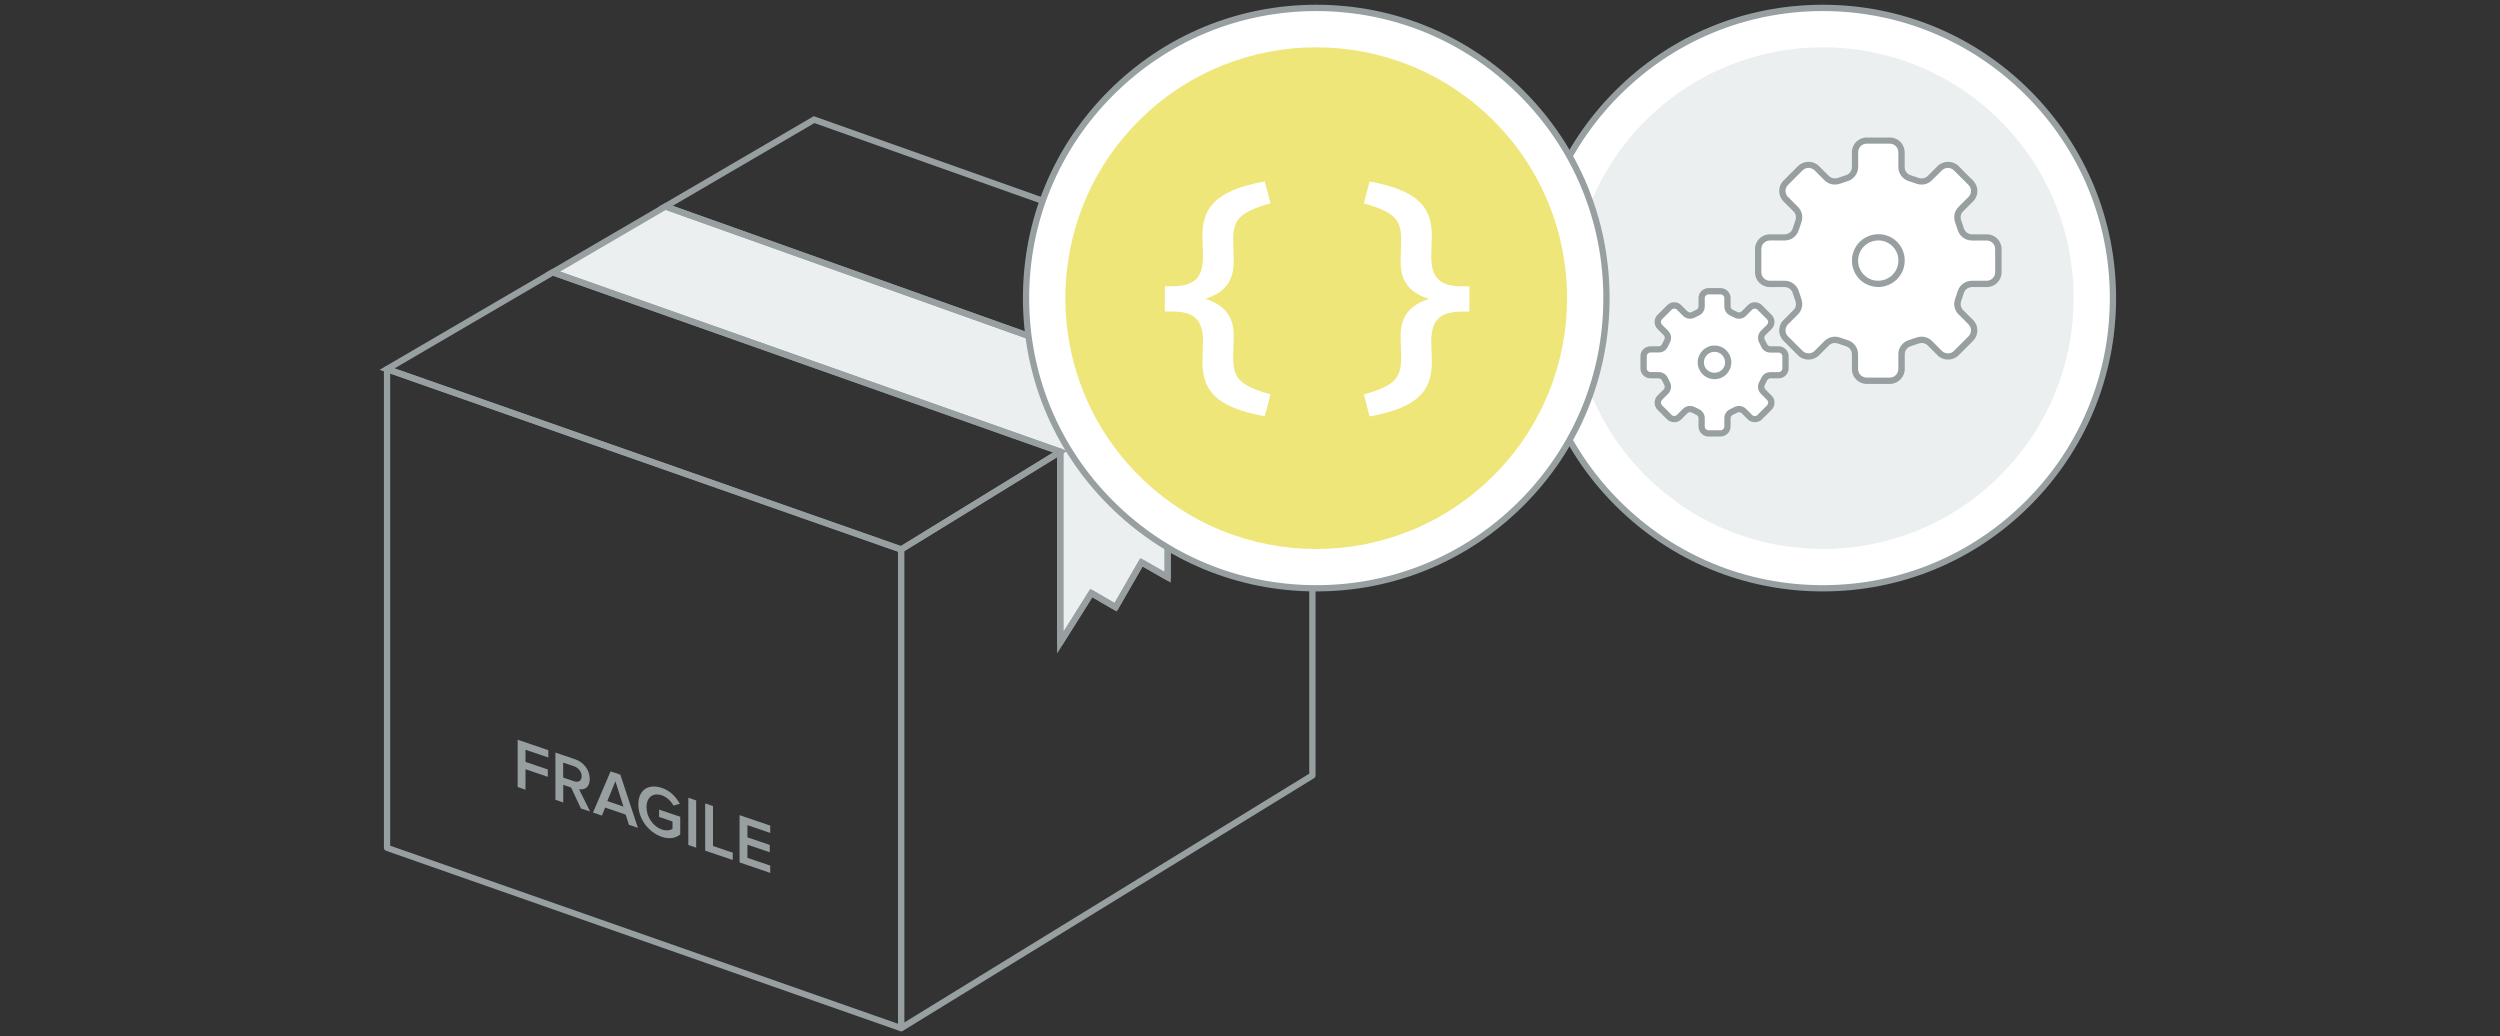 <?xml version="1.0" encoding="utf-8"?>
<!-- Generator: Adobe Illustrator 22.0.1, SVG Export Plug-In . SVG Version: 6.00 Build 0)  -->
<svg version="1.1" xmlns="http://www.w3.org/2000/svg" xmlns:xlink="http://www.w3.org/1999/xlink" x="0px" y="0px" width="300px"
	 height="124.33px" viewBox="0 0 300 124.33" enable-background="new 0 0 300 124.33" xml:space="preserve">
<rect x="0" y="0" width="300" height="124.33" fill="#333333" stroke="none"/>
<g id="Layer_1">
	<g>
		<polygon fill="#ECEFEF" points="140.12,46.27 140.12,69.26 136.98,67.47 133.87,72.86 130.96,71.16 127.23,77.11 127.23,54.2 
			66.33,32.68 79.85,24.78 		"/>
		<path fill="#989FA1" d="M108.13,123.75c-0.06,0-0.13-0.02-0.18-0.05c-0.12-0.07-0.19-0.19-0.19-0.33V65.94
			c0-0.13,0.07-0.25,0.18-0.32l19.1-11.73c0.12-0.07,0.26-0.08,0.38-0.01c0.12,0.07,0.19,0.19,0.19,0.33v21.61l3.04-4.84
			c0.11-0.17,0.33-0.23,0.51-0.12l2.59,1.5l2.91-5.06c0.1-0.18,0.33-0.24,0.51-0.14l2.58,1.47l0.01-22.35
			c0-0.13,0.07-0.25,0.18-0.32l17.36-10.67c0.12-0.07,0.26-0.08,0.38-0.01c0.12,0.07,0.19,0.19,0.19,0.33v57.45
			c0,0.13-0.07,0.25-0.18,0.32l-49.36,30.33C108.27,123.73,108.2,123.75,108.13,123.75z M108.5,66.15v56.56l48.61-29.87V36.27
			L140.5,46.48l-0.01,22.79c0,0.13-0.07,0.26-0.19,0.32c-0.12,0.07-0.26,0.07-0.37,0l-2.82-1.61l-2.92,5.06
			c-0.05,0.09-0.13,0.15-0.23,0.18c-0.1,0.03-0.2,0.01-0.29-0.04l-2.6-1.51l-3.54,5.64c-0.09,0.14-0.26,0.21-0.42,0.16
			c-0.16-0.05-0.27-0.19-0.27-0.36V54.87L108.5,66.15z"/>
		<path fill="#989FA1" d="M108.13,123.75c-0.04,0-0.08-0.01-0.12-0.02l-61.69-21.64c-0.15-0.05-0.25-0.19-0.25-0.35V44.29
			c0-0.12,0.06-0.23,0.16-0.31c0.1-0.07,0.23-0.09,0.34-0.05l0.38,0.13l61.31,21.51c0.15,0.05,0.25,0.19,0.25,0.35v57.44
			c0,0.12-0.06,0.24-0.16,0.31C108.28,123.73,108.21,123.75,108.13,123.75z M46.82,101.48l60.94,21.37V66.2L46.82,44.82V101.48z"/>
		<path fill="#989FA1" d="M126.85,78.42V54.47L65.44,32.76l14.37-8.39L140.5,46l-0.01,23.91l-3.38-1.92l-3.1,5.39l-2.92-1.7
			L126.85,78.42z M67.22,32.59l60.39,21.35v21.87l3.23-5.15l2.9,1.69l3.1-5.38l2.91,1.66l0.01-22.09L79.89,25.19L67.22,32.59z"/>
		<path fill="#989FA1" d="M108.17,66.35L45.55,44.38l20.74-12.12l61.8,21.85L108.17,66.35z M47.34,44.21l60.75,21.32l18.28-11.23
			L66.37,33.09L47.34,44.21z"/>
		<path fill="#989FA1" d="M140.17,46.68L140,46.62L78.96,24.86l18.69-10.92L97.82,14l60.53,21.5L140.17,46.68z M80.73,24.7
			l59.35,21.16l16.54-10.17L97.73,14.77L80.73,24.7z"/>
		<g>
			<path fill="#989FA1" d="M62.12,94.44v-5.67l3.68,1.25v0.88l-2.74-0.93v1.46l2.68,0.91v0.88l-2.68-0.91v2.46L62.12,94.44z"/>
			<path fill="#989FA1" d="M69.71,97.02l-1.18-2.52l-0.94-0.32v2.12l-0.94-0.32v-5.67l2.36,0.8c1.06,0.36,1.76,1.32,1.76,2.37
				c0,1-0.63,1.34-1.28,1.23l1.32,2.67L69.71,97.02z M69.8,93.15c0-0.54-0.39-1.02-0.92-1.2l-1.3-0.44v1.8l1.3,0.44
				C69.42,93.93,69.8,93.7,69.8,93.15z"/>
			<path fill="#989FA1" d="M75.47,98.98l-0.39-1.23l-2.46-0.84l-0.39,0.96l-1.07-0.36l2.11-4.95l1.17,0.4l2.11,6.38L75.47,98.98z
				 M73.85,93.75l-0.97,2.38l1.93,0.66L73.85,93.75z"/>
			<path fill="#989FA1" d="M76.6,96.53c0-1.79,1.26-2.51,2.82-1.98c1.05,0.35,1.73,1.11,2.16,1.91l-0.76,0.21
				c-0.29-0.52-0.8-1.03-1.39-1.23c-1.06-0.36-1.85,0.22-1.85,1.42c0,1.18,0.79,2.32,1.85,2.68c0.55,0.19,1.03,0.09,1.27-0.08v-0.88
				l-1.61-0.55v-0.88l2.54,0.86v2.12c-0.52,0.44-1.28,0.6-2.21,0.29C77.86,99.9,76.6,98.31,76.6,96.53z"/>
			<path fill="#989FA1" d="M82.6,101.4v-5.67l0.94,0.32v5.67L82.6,101.4z"/>
			<path fill="#989FA1" d="M84.62,102.08v-5.67l0.94,0.32v4.79l2.37,0.8v0.88L84.62,102.08z"/>
			<path fill="#989FA1" d="M88.75,103.49v-5.67l3.68,1.25v0.88l-2.74-0.93v1.46l2.68,0.91v0.88l-2.68-0.91v1.58l2.74,0.93v0.88
				L88.75,103.49z"/>
		</g>
		<g>
			<g>
				<path fill="#FFFFFF" d="M243.36,11.16c13.6,13.6,13.6,35.64,0,49.24c-13.6,13.6-35.65,13.6-49.24,0
					c-13.6-13.6-13.6-35.64,0-49.24C207.71-2.45,229.76-2.45,243.36,11.16z"/>
				<path fill="#989FA1" d="M218.73,70.97c-9.4,0-18.24-3.66-24.89-10.31c-6.65-6.65-10.31-15.48-10.31-24.89
					s3.66-18.24,10.31-24.89c6.65-6.65,15.49-10.31,24.89-10.31s18.24,3.66,24.89,10.31l0,0c6.65,6.65,10.31,15.49,10.31,24.89
					s-3.66,18.24-10.31,24.89C236.97,67.31,228.14,70.97,218.73,70.97z M218.73,1.33c-9.2,0-17.85,3.58-24.36,10.09
					c-6.51,6.51-10.09,15.16-10.09,24.36s3.58,17.85,10.09,24.35c6.51,6.51,15.16,10.09,24.36,10.09s17.85-3.58,24.36-10.09
					c6.51-6.51,10.09-15.15,10.09-24.35s-3.58-17.85-10.09-24.36l0,0C236.58,4.91,227.93,1.33,218.73,1.33z"/>
			</g>
			<path fill="#ECEFEF" d="M240.02,14.49c11.76,11.75,11.76,30.81,0,42.57c-11.75,11.76-30.81,11.76-42.57,0
				c-11.76-11.75-11.76-30.81,0-42.57C209.21,2.74,228.26,2.74,240.02,14.49z"/>
			<g>
				<g>
					<path fill="#FFFFFF" d="M239.81,31.28v-1.39c0-0.77-0.63-1.4-1.4-1.4h-1.78c-0.6,0-1.13-0.38-1.32-0.95l-0.34-1.02
						c-0.17-0.5-0.04-1.05,0.34-1.43l1.19-1.19c0.55-0.55,0.55-1.43,0-1.97l-1.75-1.75c-0.55-0.55-1.43-0.55-1.97,0l-1.19,1.19
						c-0.37,0.37-0.93,0.5-1.43,0.34l-1.02-0.34c-0.57-0.19-0.95-0.72-0.95-1.32v-1.78c0-0.77-0.63-1.4-1.4-1.4H224
						c-0.77,0-1.4,0.63-1.4,1.4v1.78c0,0.6-0.38,1.13-0.95,1.32l-1.02,0.34c-0.5,0.17-1.05,0.04-1.43-0.34l-1.19-1.19
						c-0.55-0.55-1.43-0.55-1.97,0l-1.75,1.75c-0.55,0.55-0.55,1.43,0,1.97l1.19,1.19c0.37,0.37,0.5,0.93,0.34,1.43l-0.34,1.02
						c-0.19,0.57-0.72,0.95-1.32,0.95h-1.78c-0.77,0-1.4,0.63-1.4,1.4v1.39v1.39c0,0.77,0.63,1.4,1.4,1.4h1.78
						c0.6,0,1.13,0.38,1.32,0.95l0.34,1.02c0.17,0.5,0.04,1.05-0.34,1.43l-1.19,1.19c-0.55,0.55-0.55,1.43,0,1.97l1.75,1.75
						c0.55,0.55,1.43,0.55,1.97,0l1.19-1.19c0.37-0.37,0.93-0.5,1.43-0.34l1.02,0.34c0.57,0.19,0.95,0.72,0.95,1.32v1.78
						c0,0.77,0.63,1.4,1.4,1.4h2.79c0.77,0,1.4-0.63,1.4-1.4v-1.78c0-0.6,0.38-1.13,0.95-1.32l1.02-0.34
						c0.5-0.17,1.05-0.04,1.43,0.34l1.19,1.19c0.55,0.55,1.43,0.55,1.97,0l1.75-1.75c0.55-0.55,0.55-1.43,0-1.97l-1.19-1.19
						c-0.37-0.37-0.5-0.93-0.34-1.43l0.34-1.02c0.19-0.57,0.72-0.95,1.32-0.95h1.78c0.77,0,1.4-0.63,1.4-1.4V31.28z"/>
					<path fill="#989FA1" d="M226.79,46.07H224c-0.98,0-1.77-0.79-1.77-1.77v-1.78c0-0.44-0.28-0.83-0.7-0.97l-1.02-0.34
						c-0.37-0.12-0.77-0.03-1.05,0.25l-1.19,1.19c-0.67,0.67-1.84,0.67-2.5,0l-1.75-1.75c-0.33-0.33-0.52-0.78-0.52-1.25
						s0.18-0.92,0.52-1.25l1.19-1.19c0.28-0.27,0.37-0.68,0.25-1.04l-0.34-1.02c-0.14-0.42-0.53-0.7-0.97-0.7h-1.78
						c-0.98,0-1.77-0.79-1.77-1.77v-2.79c0-0.98,0.79-1.77,1.77-1.77h1.78c0.44,0,0.83-0.28,0.97-0.7l0.34-1.02
						c0.12-0.37,0.03-0.77-0.25-1.04l-1.19-1.19c-0.33-0.33-0.52-0.78-0.52-1.25s0.18-0.92,0.52-1.25l1.75-1.75
						c0.67-0.67,1.84-0.67,2.5,0l1.19,1.19c0.28,0.27,0.68,0.37,1.05,0.25l1.02-0.34c0.42-0.14,0.7-0.53,0.7-0.97v-1.78
						c0-0.98,0.79-1.77,1.77-1.77h2.79c0.98,0,1.77,0.79,1.77,1.77v1.78c0,0.44,0.28,0.83,0.7,0.97l1.02,0.34
						c0.37,0.12,0.77,0.03,1.05-0.25l1.19-1.19c0.67-0.67,1.84-0.67,2.5,0l1.75,1.75c0.69,0.69,0.69,1.81,0,2.5l-1.19,1.19
						c-0.28,0.27-0.37,0.68-0.25,1.04l0.34,1.02c0.14,0.42,0.53,0.7,0.97,0.7h1.78c0.98,0,1.77,0.79,1.77,1.77v2.79
						c0,0.98-0.79,1.77-1.77,1.77h-1.78c-0.44,0-0.83,0.28-0.97,0.7l-0.34,1.02c-0.12,0.37-0.03,0.77,0.25,1.04l1.19,1.19
						c0.69,0.69,0.69,1.81,0,2.5l-1.75,1.75c-0.67,0.67-1.84,0.67-2.5,0l-1.19-1.19c-0.28-0.27-0.68-0.37-1.04-0.25l-1.02,0.34
						c-0.42,0.14-0.7,0.53-0.7,0.97v1.78C228.56,45.27,227.76,46.07,226.79,46.07z M220.18,40.4c0.19,0,0.38,0.03,0.56,0.09
						l1.02,0.34c0.72,0.24,1.21,0.92,1.21,1.68v1.78c0,0.56,0.46,1.02,1.02,1.02h2.79c0.56,0,1.02-0.46,1.02-1.02v-1.78
						c0-0.76,0.49-1.44,1.21-1.68l1.02-0.34c0.64-0.21,1.33-0.05,1.81,0.43l1.19,1.19c0.39,0.39,1.06,0.39,1.44,0l1.75-1.75
						c0.4-0.4,0.4-1.05,0-1.44l-1.19-1.19c-0.48-0.48-0.64-1.17-0.43-1.81l0.34-1.02c0.24-0.72,0.92-1.21,1.68-1.21h1.78
						c0.56,0,1.02-0.46,1.02-1.02v-2.79c0-0.56-0.46-1.02-1.02-1.02h-1.78c-0.76,0-1.44-0.49-1.68-1.21l-0.34-1.02
						c-0.21-0.64-0.05-1.34,0.43-1.81l1.19-1.19c0.4-0.4,0.4-1.05,0-1.44l-1.75-1.75c-0.39-0.39-1.06-0.39-1.44,0l-1.19,1.19
						c-0.48,0.48-1.17,0.64-1.81,0.43l-1.02-0.34c-0.72-0.24-1.21-0.92-1.21-1.68v-1.78c0-0.56-0.46-1.02-1.02-1.02H224
						c-0.56,0-1.02,0.46-1.02,1.02v1.78c0,0.76-0.49,1.44-1.21,1.68l-1.02,0.34c-0.64,0.21-1.34,0.05-1.81-0.43l-1.19-1.19
						c-0.39-0.39-1.06-0.39-1.44,0l-1.75,1.75c-0.4,0.4-0.4,1.05,0,1.44l1.19,1.19c0.48,0.48,0.64,1.17,0.43,1.81l-0.34,1.02
						c-0.24,0.72-0.92,1.21-1.68,1.21h-1.78c-0.56,0-1.02,0.46-1.02,1.02v2.79c0,0.56,0.46,1.02,1.02,1.02h1.78
						c0.76,0,1.44,0.49,1.68,1.21l0.34,1.02c0.21,0.64,0.05,1.34-0.43,1.81l-1.19,1.19c-0.4,0.4-0.4,1.05,0,1.44l1.75,1.75
						c0.39,0.39,1.06,0.39,1.44,0l1.19-1.19C219.27,40.58,219.72,40.4,220.18,40.4z"/>
				</g>
				<g>
					<path fill="#FFFFFF" d="M224.75,34c2.04,0.45,3.81-1.32,3.36-3.36c-0.23-1.03-1.06-1.85-2.08-2.08
						c-2.04-0.45-3.81,1.32-3.36,3.36C222.9,32.94,223.73,33.77,224.75,34z"/>
					<path fill="#989FA1" d="M225.39,34.44c-0.24,0-0.48-0.03-0.71-0.08h0c-1.18-0.26-2.1-1.19-2.37-2.37
						c-0.24-1.08,0.08-2.19,0.85-2.96c0.77-0.77,1.88-1.09,2.96-0.85c1.18,0.26,2.11,1.19,2.37,2.37c0.24,1.08-0.08,2.19-0.85,2.96
						C227.03,34.11,226.22,34.44,225.39,34.44z M224.83,33.63c0.83,0.18,1.68-0.06,2.27-0.65c0.59-0.59,0.83-1.44,0.65-2.27
						c-0.2-0.88-0.92-1.6-1.8-1.8c-0.83-0.18-1.68,0.06-2.27,0.65s-0.83,1.44-0.65,2.27C223.23,32.71,223.96,33.43,224.83,33.63
						L224.83,33.63z"/>
				</g>
			</g>
			<g>
				<g>
					<path fill="#FFFFFF" d="M211.74,49.49l0.58-0.58c0.32-0.32,0.32-0.84,0-1.16L211.58,47c-0.25-0.25-0.31-0.63-0.15-0.95
						l0.28-0.56c0.14-0.28,0.42-0.45,0.74-0.45h0.99c0.45,0,0.82-0.37,0.82-0.82v-1.45c0-0.45-0.37-0.82-0.82-0.82h-0.99
						c-0.31,0-0.6-0.18-0.74-0.45l-0.28-0.56c-0.16-0.32-0.1-0.7,0.15-0.95l0.74-0.74c0.32-0.32,0.32-0.84,0-1.16l-1.16-1.16
						c-0.32-0.32-0.84-0.32-1.16,0l-0.74,0.74c-0.25,0.25-0.63,0.31-0.95,0.15l-0.56-0.28c-0.28-0.14-0.45-0.42-0.45-0.74v-0.99
						c0-0.45-0.37-0.82-0.82-0.82h-1.45c-0.45,0-0.82,0.37-0.82,0.82v0.99c0,0.31-0.18,0.6-0.45,0.74l-0.56,0.28
						c-0.32,0.16-0.7,0.1-0.95-0.15l-0.74-0.74c-0.32-0.32-0.84-0.32-1.16,0l-0.58,0.58l-0.58,0.58c-0.32,0.32-0.32,0.84,0,1.16
						l0.74,0.74c0.25,0.25,0.31,0.63,0.15,0.95l-0.28,0.56c-0.14,0.28-0.42,0.45-0.74,0.45h-0.99c-0.45,0-0.82,0.37-0.82,0.82v1.45
						c0,0.45,0.37,0.82,0.82,0.82h0.99c0.31,0,0.6,0.18,0.74,0.45l0.28,0.56c0.16,0.32,0.1,0.7-0.15,0.95l-0.74,0.74
						c-0.32,0.32-0.32,0.84,0,1.16l1.16,1.16c0.32,0.32,0.84,0.32,1.16,0l0.74-0.74c0.25-0.25,0.63-0.31,0.95-0.15l0.56,0.28
						c0.28,0.14,0.45,0.42,0.45,0.74v0.99c0,0.45,0.37,0.82,0.82,0.82h1.45c0.45,0,0.82-0.37,0.82-0.82v-0.99
						c0-0.31,0.18-0.6,0.45-0.74l0.56-0.28c0.32-0.16,0.7-0.1,0.95,0.15l0.74,0.74c0.32,0.32,0.84,0.32,1.16,0L211.74,49.49z"/>
					<path fill="#989FA1" d="M206.47,52.38h-1.45c-0.66,0-1.2-0.54-1.2-1.2v-0.99c0-0.17-0.09-0.32-0.25-0.4l-0.56-0.28
						c-0.17-0.09-0.38-0.05-0.52,0.08l-0.74,0.74c-0.45,0.45-1.24,0.45-1.69,0l-1.16-1.16c-0.23-0.23-0.35-0.53-0.35-0.85
						s0.12-0.62,0.35-0.85l0.74-0.74c0.14-0.14,0.17-0.34,0.08-0.52l-0.28-0.56c-0.08-0.15-0.23-0.25-0.4-0.25h-0.99
						c-0.66,0-1.2-0.54-1.2-1.2v-1.45c0-0.66,0.54-1.2,1.2-1.2h0.99c0.17,0,0.32-0.09,0.4-0.25l0.28-0.56
						c0.09-0.17,0.05-0.38-0.08-0.52l-0.74-0.74c-0.23-0.23-0.35-0.53-0.35-0.85s0.12-0.62,0.35-0.85l1.16-1.16
						c0.47-0.47,1.23-0.47,1.69,0l0.74,0.74c0.14,0.14,0.34,0.17,0.52,0.08l0.56-0.28c0.15-0.08,0.25-0.23,0.25-0.4v-0.99
						c0-0.66,0.54-1.2,1.2-1.2h1.45c0.66,0,1.2,0.54,1.2,1.2v0.99c0,0.17,0.09,0.32,0.25,0.4l0.56,0.28
						c0.17,0.09,0.38,0.05,0.52-0.08l0.74-0.74c0.47-0.47,1.23-0.47,1.69,0l1.16,1.16c0.23,0.23,0.35,0.53,0.35,0.85
						s-0.12,0.62-0.35,0.85l-0.74,0.74c-0.14,0.14-0.17,0.34-0.08,0.52l0.28,0.56c0.08,0.15,0.23,0.25,0.4,0.25h0.99
						c0.66,0,1.2,0.54,1.2,1.2v1.45c0,0.66-0.54,1.2-1.2,1.2h-0.99c-0.17,0-0.32,0.09-0.4,0.25l-0.28,0.56
						c-0.09,0.17-0.05,0.38,0.08,0.52l0.74,0.74c0.23,0.23,0.35,0.53,0.35,0.85s-0.12,0.62-0.35,0.85l-1.16,1.16
						c-0.45,0.45-1.24,0.45-1.69,0l-0.74-0.74c-0.14-0.14-0.34-0.17-0.52-0.08l-0.56,0.28c-0.15,0.08-0.25,0.23-0.25,0.4v0.99
						C207.67,51.84,207.13,52.38,206.47,52.38z M202.81,48.71c0.18,0,0.36,0.04,0.54,0.13l0.56,0.28c0.41,0.2,0.66,0.61,0.66,1.07
						v0.99c0,0.25,0.2,0.45,0.45,0.45h1.45c0.25,0,0.45-0.2,0.45-0.45v-0.99c0-0.46,0.25-0.87,0.66-1.07l0.56-0.28
						c0.46-0.23,1.02-0.14,1.38,0.22l0.74,0.74c0.17,0.17,0.46,0.17,0.63,0l1.16-1.16c0.08-0.08,0.13-0.2,0.13-0.32
						c0-0.12-0.05-0.23-0.13-0.32l-0.74-0.74c-0.36-0.37-0.46-0.92-0.22-1.38l0.28-0.56c0.2-0.41,0.61-0.66,1.07-0.66h0.99
						c0.25,0,0.45-0.2,0.45-0.45v-1.45c0-0.25-0.2-0.45-0.45-0.45h-0.99c-0.46,0-0.87-0.25-1.07-0.66l-0.28-0.57
						c-0.23-0.46-0.14-1.02,0.22-1.38l0.74-0.74c0.08-0.08,0.13-0.2,0.13-0.32c0-0.12-0.05-0.23-0.13-0.32l-1.16-1.16
						c-0.17-0.17-0.46-0.17-0.63,0l-0.74,0.74c-0.36,0.36-0.92,0.46-1.38,0.22l-0.56-0.28c-0.41-0.2-0.66-0.61-0.66-1.07v-0.99
						c0-0.25-0.2-0.45-0.45-0.45h-1.45c-0.25,0-0.45,0.2-0.45,0.45v0.99c0,0.46-0.25,0.87-0.66,1.07l-0.56,0.28
						c-0.46,0.23-1.02,0.14-1.38-0.22l-0.74-0.74c-0.17-0.17-0.46-0.17-0.63,0l-1.16,1.16c-0.08,0.08-0.13,0.2-0.13,0.32
						c0,0.12,0.05,0.23,0.13,0.32l0.74,0.74c0.36,0.36,0.46,0.92,0.22,1.38l-0.28,0.56c-0.2,0.41-0.61,0.66-1.07,0.66h-0.99
						c-0.25,0-0.45,0.2-0.45,0.45v1.45c0,0.25,0.2,0.45,0.45,0.45h0.99c0.46,0,0.87,0.25,1.07,0.66l0.28,0.56
						c0.23,0.46,0.14,1.02-0.22,1.38l-0.74,0.74c-0.08,0.08-0.13,0.2-0.13,0.32c0,0.12,0.05,0.23,0.13,0.32l1.16,1.16
						c0.17,0.17,0.46,0.17,0.63,0l0.74-0.74C202.19,48.83,202.5,48.71,202.81,48.71z"/>
				</g>
				<g>
					<path fill="#FFFFFF" d="M204.34,44.35c0.66,1.04,2.14,1.04,2.8,0c0.33-0.52,0.33-1.21,0-1.73c-0.66-1.04-2.14-1.04-2.8,0
						C204.01,43.14,204.01,43.83,204.34,44.35z"/>
					<path fill="#989FA1" d="M205.74,45.5c-0.69,0-1.34-0.35-1.71-0.95c-0.41-0.65-0.41-1.49,0-2.14c0.38-0.59,1.02-0.95,1.71-0.95
						s1.34,0.35,1.71,0.95c0.41,0.65,0.41,1.49,0,2.14C207.08,45.15,206.44,45.5,205.74,45.5z M205.74,42.22
						c-0.44,0-0.84,0.22-1.08,0.6c-0.25,0.4-0.25,0.93,0,1.33c0.49,0.77,1.68,0.77,2.16,0c0.25-0.4,0.25-0.93,0-1.33
						C206.58,42.44,206.19,42.22,205.74,42.22z"/>
				</g>
			</g>
		</g>
		<g>
			<g>
				<path fill="#FFFFFF" d="M182.57,11.16c13.6,13.6,13.6,35.64,0,49.24c-13.6,13.6-35.65,13.6-49.24,0
					c-13.6-13.6-13.6-35.64,0-49.24C146.92-2.45,168.97-2.45,182.57,11.16z"/>
				<path fill="#989FA1" d="M157.95,70.97c-9.4,0-18.24-3.66-24.89-10.31c-6.65-6.65-10.31-15.48-10.31-24.89
					s3.66-18.24,10.31-24.89c6.65-6.65,15.49-10.31,24.89-10.31s18.24,3.66,24.89,10.31l0,0c6.65,6.65,10.31,15.49,10.31,24.89
					s-3.66,18.24-10.31,24.89C176.18,67.31,167.35,70.97,157.95,70.97z M157.95,1.33c-9.2,0-17.85,3.58-24.36,10.09
					c-6.51,6.51-10.09,15.16-10.09,24.36s3.58,17.85,10.09,24.35c6.51,6.51,15.16,10.09,24.36,10.09s17.85-3.58,24.36-10.09
					c6.51-6.51,10.09-15.15,10.09-24.35s-3.58-17.85-10.09-24.36l0,0C175.8,4.91,167.15,1.33,157.95,1.33z"/>
			</g>
			<path fill="#EEE679" d="M179.23,14.49c11.76,11.75,11.76,30.81,0,42.57c-11.75,11.76-30.81,11.76-42.57,0
				c-11.76-11.75-11.76-30.81,0-42.57C148.42,2.74,167.47,2.74,179.23,14.49z"/>
			<g>
				<g>
					<path fill="#FFFFFF" d="M144.29,43.37c0-0.49,0.07-1.81,0.07-2.37c0-2.57-0.99-3.62-3.72-3.62h-0.86v-3.03h0.86
						c2.73,0,3.72-1.05,3.72-3.62c0-0.56-0.07-1.88-0.07-2.37c0-3.39,1.48-5.5,7.48-6.59l0.69,2.63c-3.95,1.09-4.48,2.11-4.48,4.51
						c0,0.66,0.07,1.75,0.07,2.44c0,2.57-1.25,3.82-3.42,4.51c2.21,0.72,3.42,1.94,3.42,4.51c0,0.69-0.07,1.78-0.07,2.44
						c0,2.4,0.53,3.42,4.48,4.51l-0.69,2.63C145.77,48.87,144.29,46.77,144.29,43.37z"/>
					<path fill="#FFFFFF" d="M163.66,47.33c3.95-1.09,4.48-2.11,4.48-4.51c0-0.66-0.07-1.75-0.07-2.44c0-2.57,1.25-3.82,3.42-4.51
						c-2.21-0.72-3.42-1.94-3.42-4.51c0-0.69,0.07-1.78,0.07-2.44c0-2.4-0.53-3.42-4.48-4.51l0.69-2.63
						c5.99,1.09,7.47,3.19,7.47,6.59c0,0.49-0.07,1.81-0.07,2.37c0,2.57,0.99,3.62,3.72,3.62h0.86v3.03h-0.86
						c-2.73,0-3.72,1.05-3.72,3.62c0,0.56,0.07,1.88,0.07,2.37c0,3.39-1.48,5.5-7.47,6.59L163.66,47.33z"/>
				</g>
			</g>
		</g>
	</g>
</g>
<g id="Layer_2">
</g>
<g id="Layer_3">
</g>
<g id="Layer_4">
</g>
<g id="Layer_5">
</g>
<g id="Layer_6">
</g>
</svg>
